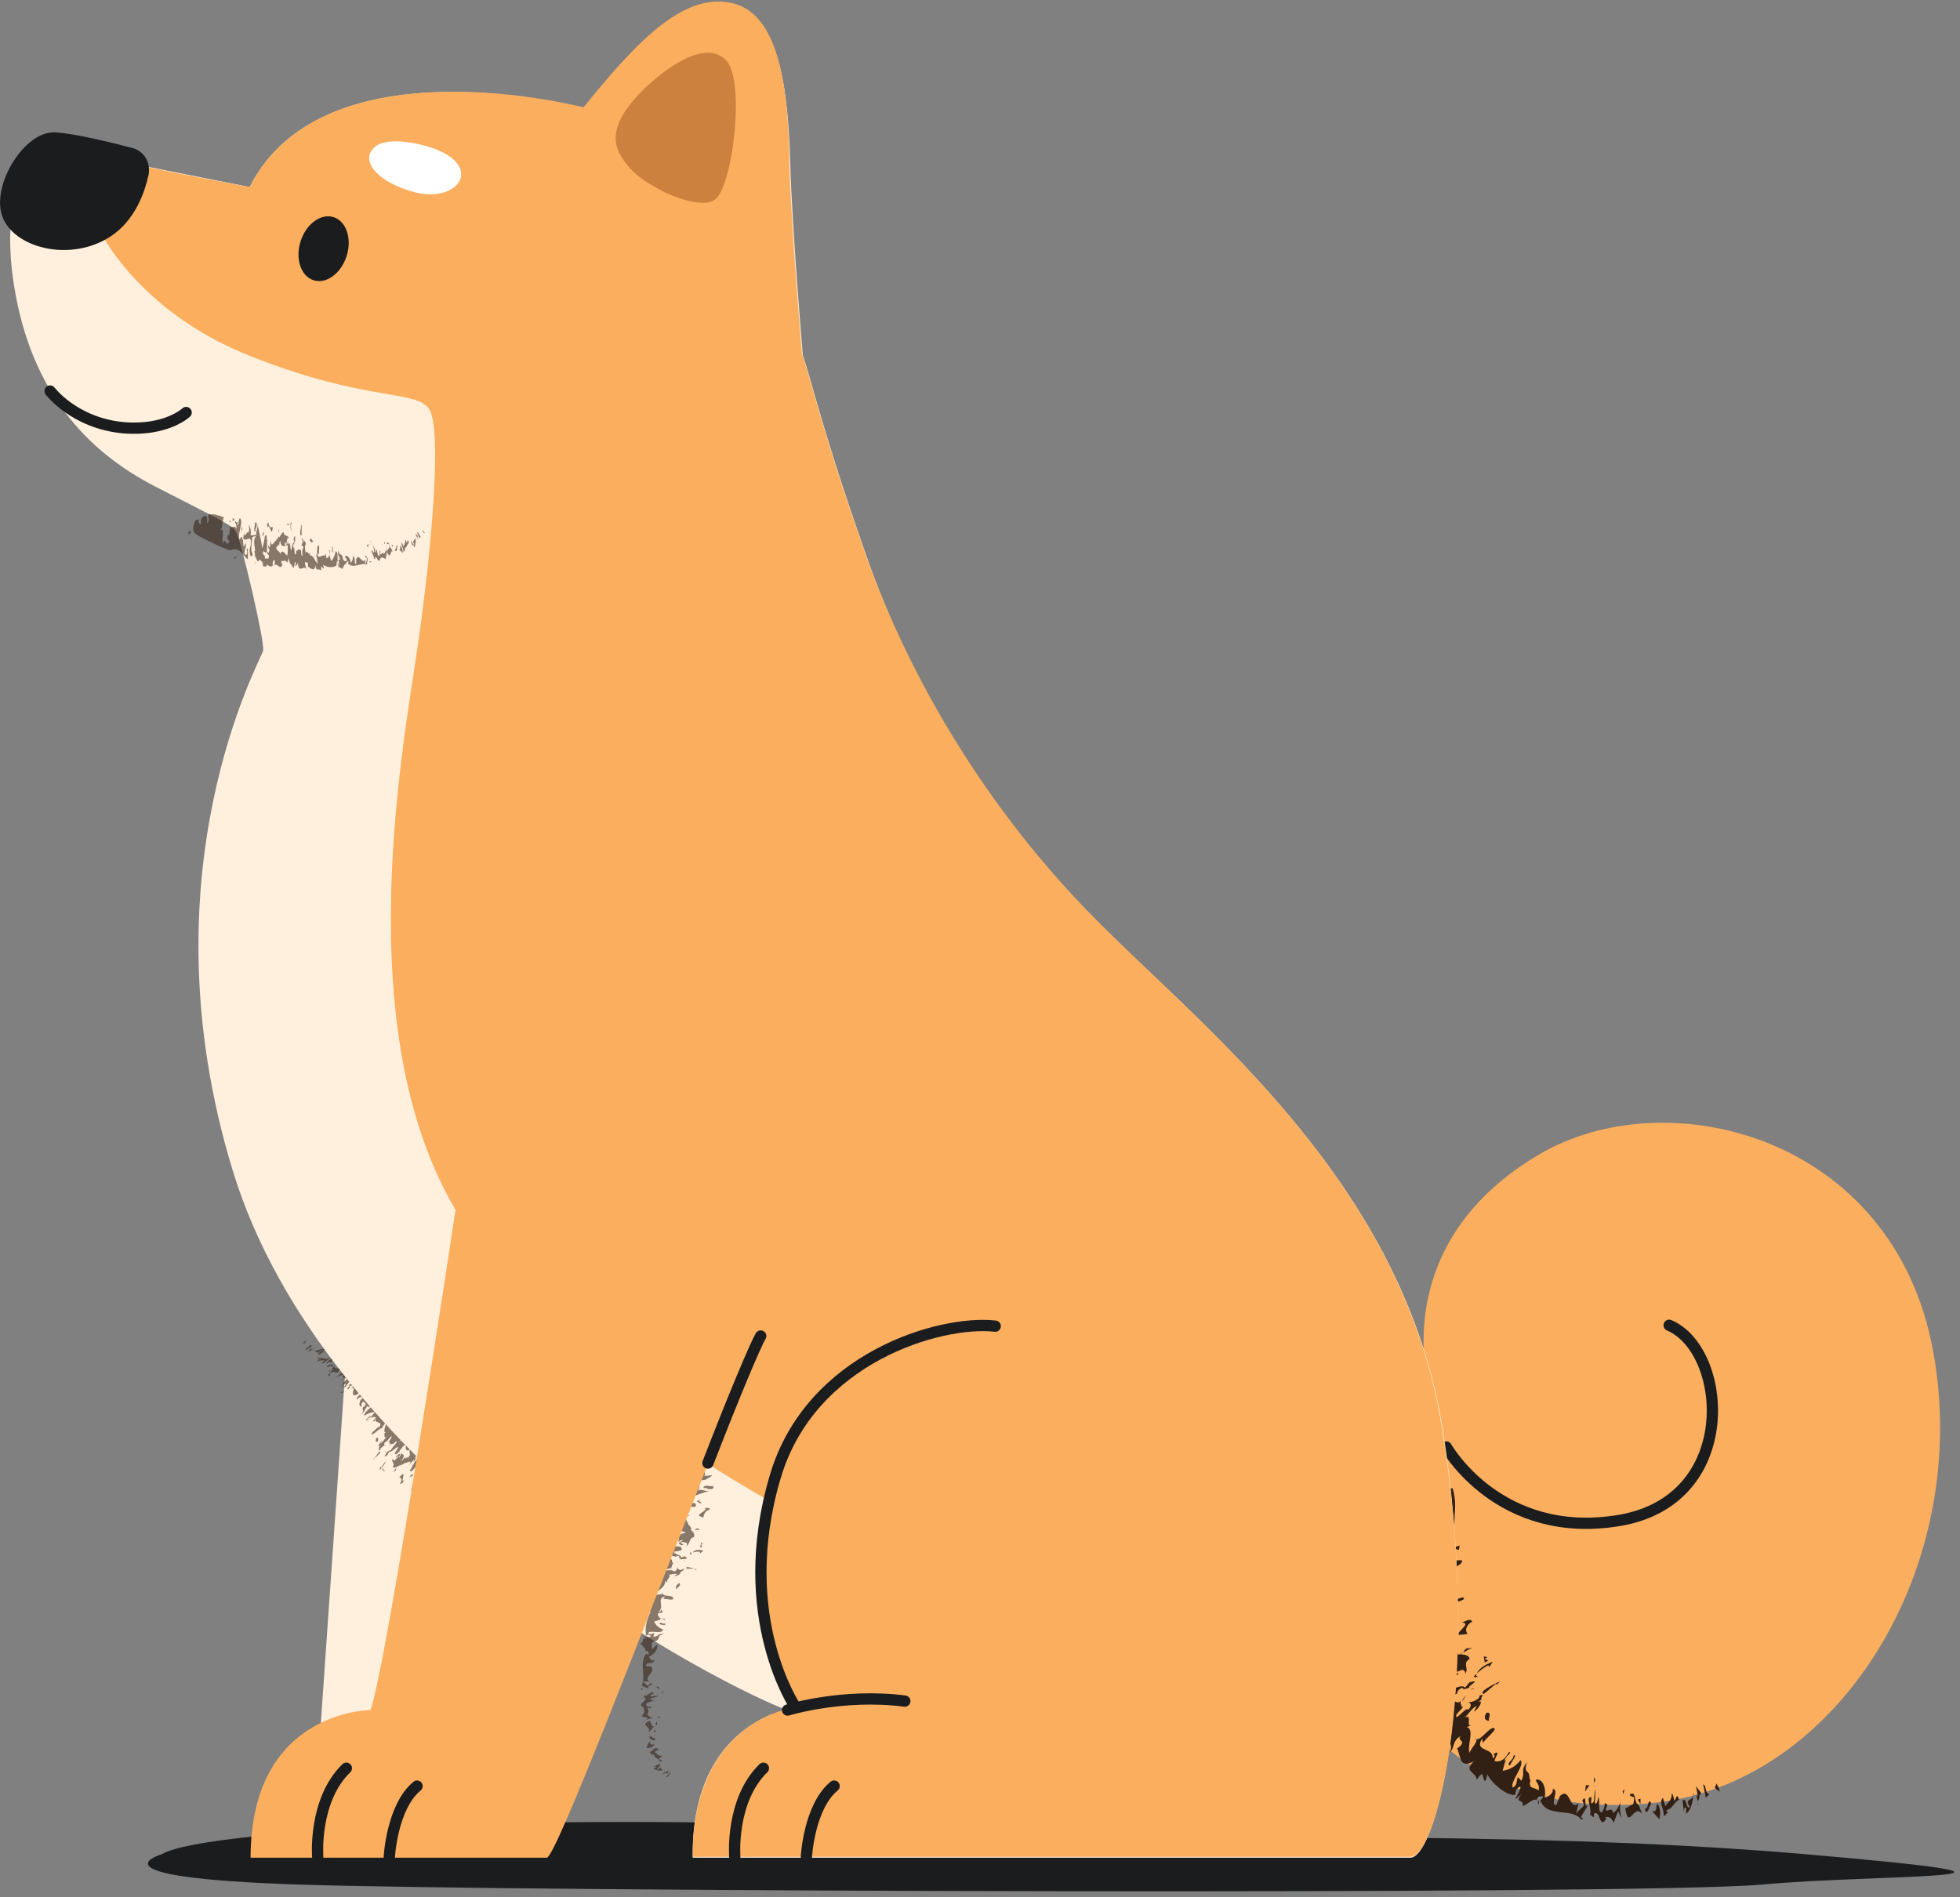 <?xml version="1.0" encoding="UTF-8"?>
<svg width="219px" height="212px" viewBox="0 0 219 212" version="1.1" xmlns="http://www.w3.org/2000/svg" xmlns:xlink="http://www.w3.org/1999/xlink">
    <rect x="0" y="0" width="219" height="212" fill="#808080" stroke="none"/>
    <title>Group</title>
    <g id="Page-1" stroke="none" stroke-width="1" fill="none" fill-rule="evenodd">
        <g id="DrawKit-Vector-Illustration-Animal-&amp;-Pets-(20)" transform="translate(-146.2, -87.4)">
            <g id="Group" transform="translate(147.114, 87.575)">
                <path d="M17.186,207.025 C17.186,207.025 8.386,209.625 32.386,210.425 C56.386,211.225 182.986,211.625 195.986,210.425 C208.986,209.225 234.386,209.925 200.686,207.025 C166.986,204.125 132.386,205.825 98.486,204.125 C64.686,202.425 22.286,204.025 17.186,207.025 Z" id="Path" fill="#1B1C1E" fill-rule="nonzero"></path>
                <g transform="translate(0, 0)">
                    <path d="M157.886,192.225 C157.886,192.225 165.886,203.525 184.486,201.225 C204.586,198.725 219.486,174.925 215.086,150.825 C210.686,126.725 185.386,120.425 171.086,128.825 C156.786,137.225 155.986,150.825 160.786,161.625 C160.686,161.525 156.286,188.125 157.886,192.225 Z" id="Path" fill="#FBAF5E" fill-rule="nonzero"></path>
                    <path d="M160.686,161.525 C160.686,161.525 166.586,172.025 180.086,169.725 C193.486,167.425 192.186,150.725 185.586,147.925" id="Path" stroke="#1B1C1E" stroke-width="1.26" stroke-linecap="round" stroke-linejoin="round"></path>
                    <g transform="translate(153.421, 162.575)" fill="#322015" fill-rule="nonzero" id="Path">
                        <path d="M6.765,30.05 C6.865,29.95 6.865,29.75 6.965,29.65 C7.065,29.75 7.065,29.85 6.765,30.05 Z"></path>
                        <path d="M17.665,38.25 C17.665,38.25 17.665,38.35 17.665,38.25 L17.665,38.35 L17.665,38.25 Z"></path>
                        <path d="M17.665,38.45 L17.565,38.95 C17.465,38.65 17.465,38.55 17.665,38.45 Z"></path>
                        <path d="M9.065,27.35 C9.065,27.15 9.165,27.05 9.465,26.75 L9.065,27.35 Z"></path>
                        <path d="M11.365,27.25 C11.465,27.25 11.565,27.15 11.565,27.15 C11.465,27.25 11.465,27.25 11.365,27.25 Z"></path>
                        <path d="M1.465,18.55 C1.365,18.55 1.365,18.65 1.265,18.65 C1.365,18.55 1.365,18.55 1.465,18.55 Z"></path>
                        <path d="M2.165,17.55 C2.165,17.45 2.165,17.45 2.165,17.35 L2.265,17.35 C2.365,17.25 2.165,17.45 2.165,17.55 Z"></path>
                        <path d="M2.765,17.75 L2.765,17.55 C2.865,17.65 2.865,17.75 2.765,17.75 Z"></path>
                        <path d="M8.265,11.75 L8.765,11.75 C8.565,11.75 8.365,11.75 8.265,11.75 Z"></path>
                        <path d="M0.865,18.85 C0.965,18.75 1.065,18.75 1.265,18.65 C1.165,18.75 1.165,18.85 0.865,18.85 Z"></path>
                        <path d="M6.665,30.15 C6.765,30.05 6.765,30.05 6.865,30.05 C6.765,30.15 6.665,30.15 6.665,30.15 Z"></path>
                        <path d="M8.565,26.65 L8.565,26.65 C8.565,26.75 8.565,26.75 8.565,26.65 Z"></path>
                        <path d="M22.265,40.25 C22.365,40.35 22.465,40.45 22.565,40.55 C22.265,40.65 22.165,40.45 22.265,40.25 Z"></path>
                        <path d="M3.165,21.75 C4.665,21.55 3.165,21.25 4.465,20.95 C4.165,21.25 4.065,21.55 4.765,21.45 C5.465,21.05 4.565,20.95 5.765,20.65 L5.365,21.15 C5.965,21.25 6.865,20.65 6.865,20.95 C5.265,21.65 7.765,21.75 7.565,22.05 L7.665,21.85 C7.965,21.95 8.265,22.05 8.565,22.05 C8.565,22.05 8.665,22.05 8.665,22.05 C8.565,22.05 8.465,22.15 8.365,22.15 C9.265,22.05 9.865,22.25 9.865,22.65 C8.965,23.15 9.965,23.85 9.265,24.35 C9.465,24.15 9.365,23.95 9.065,23.85 L7.965,24.25 C8.165,24.55 8.965,23.85 8.465,24.45 C6.965,24.95 8.265,23.95 7.965,23.75 C7.665,23.95 7.465,24.25 7.365,24.45 C7.065,23.95 6.465,23.65 7.765,22.75 C7.365,22.75 6.765,22.95 6.665,23.15 C7.365,22.45 5.765,23.15 6.365,22.55 C5.065,23.05 5.865,23.55 5.265,24.15 C6.465,24.25 5.765,25.25 5.765,25.95 C6.765,25.55 7.465,24.85 8.065,24.75 C8.965,24.95 7.765,25.45 7.365,26.05 C7.865,26.25 8.965,25.35 9.365,25.85 L9.865,25.25 C11.365,24.85 9.465,25.75 9.865,25.85 C9.465,25.95 9.165,26.15 9.065,25.85 C8.565,26.05 8.465,26.35 8.465,26.55 L8.365,26.55 C7.765,27.05 7.065,27.45 7.565,27.65 C8.265,27.05 8.265,27.65 8.765,27.45 L8.865,27.25 C8.765,27.65 9.065,27.85 8.965,28.05 L9.165,27.95 C8.965,28.35 8.065,28.95 8.465,29.15 C8.865,28.85 9.665,27.95 9.665,28.35 C10.165,27.95 10.065,27.55 9.665,27.45 C10.065,27.55 11.065,27.15 10.965,26.75 C11.765,26.35 10.865,27.25 11.265,27.15 C11.065,27.25 10.765,27.45 10.565,27.55 C11.565,26.95 11.065,28.05 10.365,28.55 L10.665,27.85 C9.865,28.35 9.665,29.05 9.165,29.25 C10.465,28.55 9.165,30.55 10.265,29.95 L9.565,30.25 C10.465,30.55 9.565,32.25 9.865,33.15 C9.965,32.65 11.165,31.55 10.365,31.55 C11.065,31.95 11.665,30.65 12.465,30.35 C13.265,30.35 11.565,31.55 11.365,32.05 L11.265,31.55 C10.765,32.35 11.165,32.55 11.565,32.75 C11.965,32.95 12.465,33.05 12.465,33.75 C12.865,33.45 12.565,33.45 12.565,33.25 C13.465,32.75 12.665,33.65 12.665,34.05 C13.065,34.15 13.665,34.15 14.265,33.05 C14.765,33.05 13.765,33.55 13.765,34.05 L13.965,33.85 C13.765,34.25 13.665,34.75 13.565,35.15 C14.065,35.05 14.865,34.85 15.565,33.95 C16.065,34.55 14.365,36.35 14.665,37.05 C15.265,36.75 15.065,36.25 15.265,35.85 L15.665,36.25 C16.165,35.05 15.465,35.35 16.265,34.15 C15.865,35.65 16.565,34.85 16.565,35.95 L16.665,36.25 C16.365,37.25 17.265,36.95 17.565,37.35 C17.765,36.75 17.365,36.55 17.265,36.15 C17.865,35.95 18.465,36.75 18.265,38.15 C18.565,38.05 19.265,37.75 19.165,37.15 C19.965,37.25 18.765,39.05 19.565,38.95 L19.965,37.95 C21.165,36.85 20.965,39.75 22.065,38.75 L21.765,39.95 C22.065,39.45 22.465,39.35 22.665,38.95 L22.465,38.45 C23.065,37.55 22.565,39.55 23.065,38.95 C22.965,39.35 22.365,40.05 22.265,40.45 C21.565,39.85 20.765,39.85 19.865,39.75 C19.465,39.65 19.065,39.65 18.665,39.45 C18.265,39.25 17.965,38.95 17.765,38.45 C17.865,38.35 18.065,38.25 18.065,37.95 C17.765,38.15 17.665,37.75 17.365,38.35 L17.365,38.45 C17.065,38.05 16.065,39.15 15.765,39.05 C16.065,38.25 14.765,38.85 15.665,37.75 L14.965,38.35 C15.165,37.85 15.565,37.25 15.565,36.95 C15.265,36.85 14.965,37.35 14.965,37.85 C14.265,37.85 13.665,37.45 13.165,37.05 C12.665,36.65 12.165,36.15 11.865,35.55 L11.665,36.25 C11.165,36.35 11.665,34.65 10.665,36.15 C10.665,35.25 9.065,35.25 10.365,34.05 C9.565,34.55 9.165,34.35 8.965,34.05 C8.765,33.65 8.665,33.05 8.465,32.65 C9.765,31.75 8.365,31.85 8.865,31.25 C7.865,31.85 8.265,32.55 7.665,33.05 C8.065,32.15 7.465,31.85 7.065,31.45 C6.565,31.15 6.265,30.65 7.465,29.75 C7.265,29.75 7.165,29.75 7.165,29.85 C7.065,29.75 6.465,29.75 6.265,29.75 C6.665,29.35 7.065,29.55 7.065,29.15 C6.765,28.95 6.165,29.55 5.765,29.55 C6.065,28.65 5.965,27.65 6.965,27.05 C6.565,27.05 5.865,27.15 5.765,27.45 C6.265,26.25 5.265,26.65 5.465,25.55 C5.565,25.85 4.265,26.15 4.965,26.45 C4.065,26.65 3.965,26.25 4.065,25.75 C4.065,25.25 4.165,24.75 3.665,24.55 L4.665,23.95 C4.665,23.45 3.665,23.75 3.365,24.15 C2.465,23.55 3.065,22.95 2.865,22.35 C2.765,22.35 2.565,22.45 2.565,22.55 C2.465,22.25 2.365,21.95 2.365,21.65 C2.665,21.45 3.065,21.05 3.765,20.95 C2.965,21.15 2.665,21.45 3.165,21.75 Z"></path>
                        <path d="M3.565,20.95 L3.665,20.85 L3.665,20.85 C3.665,20.95 3.665,20.95 3.565,20.95 Z"></path>
                        <path d="M10.465,25.95 C10.165,26.05 10.065,26.05 9.965,26.05 C10.165,25.95 10.365,25.95 10.465,25.95 Z"></path>
                        <path d="M4.665,13.05 C6.365,13.15 4.365,13.55 4.865,13.85 C5.065,13.55 6.065,13.55 6.565,13.55 C4.365,14.05 6.965,14.05 6.565,14.75 C7.265,14.75 7.365,14.35 8.165,14.25 C7.665,14.65 7.365,15.25 6.165,15.45 C6.165,16.15 6.665,16.55 6.565,16.95 C6.965,16.45 7.765,16.75 8.765,16.25 C7.365,16.85 5.865,18.15 4.265,19.25 C5.565,19.15 5.765,19.15 6.965,18.75 C7.965,19.35 5.765,19.25 6.365,19.95 L6.065,19.65 C5.765,20.05 4.465,20.35 3.665,20.65 L3.665,19.65 C2.765,19.85 3.065,20.45 2.865,20.65 C1.865,21.15 1.965,20.25 1.165,20.55 C1.865,20.25 1.565,19.85 1.765,19.55 L1.265,19.55 C0.665,19.15 1.865,18.65 1.765,18.25 C1.665,18.25 1.465,18.25 1.465,18.25 C1.965,18.05 2.665,17.75 2.865,17.45 L2.865,17.65 C3.965,17.15 4.665,16.25 5.965,16.65 L5.465,15.75 C4.165,15.95 2.265,16.35 2.165,16.95 L1.665,17.05 C0.865,16.65 2.565,15.65 3.665,15.85 C6.765,15.15 3.665,14.35 4.965,13.55 C4.065,13.55 3.765,13.95 3.165,14.15 C3.065,14.35 3.065,14.55 3.765,14.55 C3.365,15.55 1.065,14.55 1.465,15.55 C1.965,16.05 2.765,14.75 2.965,15.55 C2.165,15.75 1.465,16.05 0.665,16.35 C0.665,15.85 1.065,15.35 1.265,14.95 C1.965,13.75 2.065,12.95 1.865,12.25 C1.765,11.65 1.365,11.25 1.365,11.25 C1.665,8.05 2.165,4.95 2.865,2.05 C3.365,1.15 3.265,0.75 5.665,0.85 C6.065,1.15 5.765,1.65 6.665,1.55 C5.765,1.55 5.265,1.75 5.265,2.25 C6.065,2.45 5.765,1.85 5.965,2.05 L5.965,2.15 C6.365,2.15 6.665,2.15 6.765,1.95 C7.965,2.65 7.565,3.65 5.865,3.75 C6.665,4.25 7.265,3.65 7.965,3.55 C8.465,5.15 8.165,6.15 8.165,7.65 C6.665,7.55 7.165,7.75 6.165,7.85 L6.665,8.05 C6.365,7.95 5.365,8.15 5.065,7.75 C6.165,8.75 2.965,8.65 2.365,9.35 L3.165,9.35 C2.965,9.85 2.965,10.05 2.565,10.45 C3.965,11.35 2.865,9.75 4.765,10.05 L4.465,10.25 C5.165,10.15 6.565,10.05 7.065,9.75 C5.765,10.45 7.565,10.85 6.565,11.65 C7.465,11.55 8.065,10.85 8.165,10.65 C8.265,10.95 7.665,11.45 8.465,11.45 L7.365,11.55 C7.265,12.05 8.365,11.45 9.065,11.65 C8.665,13.05 5.365,12.05 4.665,13.05 Z"></path>
                        <path d="M7.565,24.95 C7.465,24.85 7.465,24.75 7.465,24.55 C7.565,24.65 7.565,24.75 7.565,24.95 Z"></path>
                        <path d="M8.765,22.05 C8.865,21.95 9.065,21.95 9.165,21.85 C9.065,21.95 8.865,22.05 8.765,22.05 Z"></path>
                        <path d="M10.165,21.45 C9.665,21.55 9.665,21.65 9.165,21.95 C9.365,21.65 9.265,21.35 10.165,21.45 Z"></path>
                        <path d="M37.465,36.55 C37.565,36.85 37.865,37.15 37.765,37.45 L37.265,37.05 L37.465,36.55 Z"></path>
                        <path d="M36.665,37.75 L36.265,38.15 L35.965,36.65 C36.365,36.75 36.165,37.75 36.665,37.75 Z"></path>
                        <path d="M35.365,38.65 L35.465,39.05 C35.365,38.85 35.365,38.75 35.365,38.65 Z"></path>
                        <path d="M35.365,37.95 L35.165,36.85 L35.765,37.65 L35.565,37.85 C35.565,38.25 35.465,38.35 35.365,38.55 L35.165,37.75 C35.265,37.95 35.365,38.15 35.365,37.95 Z"></path>
                        <path d="M34.865,37.95 C34.865,37.85 34.865,37.75 34.865,37.65 C34.965,37.75 34.965,37.85 34.865,37.95 Z"></path>
                        <path d="M33.765,39.85 C33.865,39.45 33.665,38.85 33.665,38.45 C34.165,38.05 34.065,39.65 34.465,39.15 C33.865,38.25 34.665,38.55 34.865,37.95 C34.765,38.95 34.465,39.65 34.065,39.95 L34.065,39.25 C33.765,39.15 33.865,39.65 33.765,39.85 Z"></path>
                        <path d="M31.465,38.15 L31.765,39.15 C31.865,38.65 32.465,38.65 32.465,37.65 C32.665,37.85 32.665,38.25 32.765,38.55 C32.965,38.05 33.065,37.65 33.265,38.35 C32.365,39.05 32.665,39.25 31.865,39.55 C31.865,39.75 31.965,39.75 32.065,39.75 L31.565,40.25 C31.565,39.05 30.965,38.85 31.465,38.15 Z"></path>
                        <path d="M30.765,38.85 C31.165,38.95 31.265,39.95 31.065,40.55 L30.265,39.65 C30.465,39.65 30.765,39.85 30.765,38.85 Z"></path>
                        <path d="M30.165,38.75 C29.965,39.25 29.565,40.35 29.465,39.35 C29.865,39.55 29.765,38.05 30.165,38.75 Z"></path>
                        <path d="M27.265,39.35 L28.165,38.85 C28.465,37.55 27.865,38.35 27.765,37.75 C28.465,37.55 28.165,37.95 28.565,38.85 C28.765,38.75 28.965,39.55 29.165,39.95 C28.165,38.75 27.665,41.85 27.265,39.35 Z"></path>
                        <polygon points="28.965 38.25 28.965 38.85 28.665 38.35"></polygon>
                        <path d="M25.165,40.45 C24.365,41.85 24.465,39.35 23.765,39.95 C23.765,40.05 23.765,40.15 23.765,40.35 L23.365,40.05 L23.265,40.35 C23.565,39.45 23.165,38.95 23.165,38.25 C23.865,37.45 23.065,39.45 23.765,38.55 C23.765,38.15 23.865,37.45 23.865,37.15 C23.965,37.65 23.865,38.25 23.865,38.75 C24.165,38.95 24.165,38.35 24.265,38.05 C24.465,38.65 24.165,39.95 24.665,39.75 C25.165,39.05 24.765,38.45 25.265,38.95 C24.665,40.35 25.865,38.85 25.865,39.85 C26.365,39.65 26.765,38.75 26.765,38.25 C26.565,39.35 26.765,40.45 26.965,40.75 L26.465,39.65 L25.965,40.95 C25.665,40.25 25.365,40.25 24.965,40.35 L25.165,40.45 Z"></path>
                        <path d="M23.865,37.05 C23.865,36.95 23.865,36.85 23.765,36.75 C23.865,36.75 23.865,36.85 23.865,37.05 Z"></path>
                        <polygon points="27.065 37.75 26.965 37.45 27.165 37.15"></polygon>
                        <path d="M23.865,36.05 C23.965,36.05 23.865,36.45 23.765,36.45 L23.765,35.85 L23.865,36.05 Z"></path>
                        <polygon points="23.265 36.75 22.765 37.45 22.865 36.75"></polygon>
                        <path d="M14.765,33.45 C15.265,33.25 14.665,33.95 14.365,34.55 C13.865,34.35 14.865,33.85 14.765,33.45 Z"></path>
                        <path d="M11.765,28.65 C12.465,28.55 11.865,29.35 12.065,29.55 C11.465,29.55 11.465,29.05 11.765,28.65 Z"></path>
                        <path d="M13.265,25.15 C13.065,25.35 12.965,25.55 12.765,25.45 L11.465,26.55 C10.765,26.35 12.565,25.45 13.265,25.15 Z"></path>
                        <path d="M12.465,22.95 L12.065,23.55 L11.965,23.35 C11.365,23.65 11.165,23.85 10.665,24.25 C10.865,23.85 11.365,23.35 12.465,22.95 Z"></path>
                        <path d="M10.465,24.75 C10.465,24.65 10.465,24.65 10.465,24.55 C10.765,24.55 10.965,24.45 10.465,24.75 Z"></path>
                        <path d="M10.465,24.45 C10.565,24.45 10.565,24.35 10.665,24.35 C10.665,24.45 10.565,24.55 10.565,24.65 C10.365,24.65 10.265,24.65 10.465,24.45 Z"></path>
                        <path d="M11.565,23.05 C11.565,22.85 11.465,22.65 11.465,22.35 L11.865,22.45 C10.965,22.85 12.565,22.55 11.565,23.05 Z"></path>
                        <path d="M9.665,19.85 L8.665,19.95 C8.365,19.55 10.365,18.55 8.765,18.55 C9.365,18.65 9.765,17.95 10.165,18.45 C9.365,18.95 9.365,19.55 9.665,19.85 Z"></path>
                        <path d="M7.865,18.45 C7.565,18.55 7.365,18.45 7.065,18.45 C6.965,18.25 7.365,18.05 7.765,18.05 C6.565,18.45 8.665,18.15 7.865,18.45 Z"></path>
                        <path d="M7.665,16.25 C7.665,16.35 7.565,16.55 7.265,16.45 C7.265,16.05 8.365,16.05 9.065,15.75 C9.765,15.95 8.265,16.45 7.665,16.25 Z"></path>
                        <path d="M0.165,13.05 C1.065,13.05 0.865,13.45 0.665,13.55 C0.765,13.45 0.465,13.15 0.165,13.05 Z"></path>
                        <polygon points="7.265 12.85 7.465 12.95 6.165 13.05"></polygon>
                        <polygon points="7.965 10.25 8.765 9.95 8.665 10.45"></polygon>
                        <path d="M7.765,9.75 L7.865,9.35 L8.165,9.55 C8.465,9.75 7.765,9.65 7.765,9.75 Z"></path>
                        <path d="M8.065,8.45 C7.965,8.45 8.165,8.55 8.265,8.55 L7.665,8.95 L8.065,8.45 Z"></path>
                        <path d="M3.565,0.75 C2.665,0.75 3.265,0.35 3.165,0.25 C3.365,0.25 4.365,0.65 3.565,0.75 Z"></path>
                    </g>
                    <path d="M37.886,149.825 L34.586,197.425 C34.586,197.425 45.086,193.625 49.286,190.825 C53.486,188.025 57.586,155.125 57.586,155.125 C57.586,155.125 36.686,150.725 37.886,149.825 Z" id="Path" fill="#FFF0DD" fill-rule="nonzero"></path>
                    <g opacity="0.58" transform="translate(32.586, 149.275)" fill="#322015" fill-rule="nonzero" id="Path">
                        <g>
                            <path d="M11.2,10.25 C11.2,10.35 11.1,10.35 11.1,10.45 C11.1,10.45 11.1,10.45 11.2,10.25 Z"></path>
                            <path d="M7.4,6.55 L7.6,6.35 C7.6,6.45 7.5,6.55 7.4,6.55 Z"></path>
                            <path d="M10.1,11.95 C10.1,12.05 10,12.15 9.9,12.25 L10.1,11.95 Z"></path>
                            <path d="M8.9,12.35 C8.9,12.35 8.8,12.45 8.8,12.45 C8.8,12.35 8.9,12.35 8.9,12.35 Z"></path>
                            <path d="M15.1,13.15 C15.1,13.05 15.1,13.05 15.1,13.15 C15.1,13.05 15.1,13.05 15.1,13.15 Z"></path>
                            <path d="M15,13.75 C15,13.75 15.1,13.75 15,13.75 L15,13.85 C15,13.85 15,13.75 15,13.75 Z"></path>
                            <path d="M14.6,13.85 L14.6,13.85 C14.7,13.95 14.6,13.95 14.6,13.85 Z"></path>
                            <path d="M14.3,18.05 L14.1,18.25 C14.2,18.15 14.3,18.15 14.3,18.05 Z"></path>
                            <path d="M15.2,12.85 C15.2,12.95 15.1,12.95 15.1,13.05 C15.1,12.95 15.1,12.95 15.2,12.85 Z"></path>
                            <path d="M11.3,10.15 C11.3,10.25 11.2,10.25 11.3,10.15 C11.2,10.25 11.3,10.25 11.3,10.15 Z"></path>
                            <path d="M6.3,4.95 C6.3,4.85 6.3,4.85 6.3,4.75 C6.4,4.75 6.4,4.85 6.3,4.95 Z"></path>
                            <path d="M13.7,12.65 C13.1,13.25 13.8,12.85 13.2,13.35 C13.3,13.15 13.3,12.95 13,13.25 C12.7,13.65 13.2,13.35 12.7,13.95 L12.8,13.65 C12.5,13.85 12.2,14.35 12.2,14.25 C12.8,13.45 11.6,14.25 11.6,14.05 L11.6,14.15 L11.1,14.35 C11.1,14.35 11.1,14.35 11.1,14.35 C11.1,14.35 11.2,14.25 11.2,14.25 C10.8,14.55 10.4,14.65 10.4,14.45 C10.7,14.05 10.1,13.85 10.4,13.55 C10.4,13.75 10.4,13.75 10.6,13.75 L11.1,13.25 C11,13.15 10.6,13.65 10.8,13.25 C11.5,12.65 11,13.45 11.1,13.45 C11.2,13.25 11.3,13.15 11.3,12.95 C11.5,13.15 11.9,13.05 11.3,13.85 C11.5,13.75 11.7,13.45 11.8,13.35 C11.6,13.85 12.3,13.05 12,13.55 C12.6,12.95 12.1,12.95 12.3,12.55 C11.7,12.85 11.9,12.25 11.8,11.95 C11.3,12.35 11.1,12.85 10.8,13.05 C10.3,13.15 10.9,12.65 11,12.25 C10.7,12.25 10.2,12.95 10,12.75 L9.8,13.15 C9,13.65 9.9,12.85 9.7,12.85 C9.9,12.75 10.1,12.55 10.1,12.65 C10.3,12.45 10.4,12.25 10.4,12.25 L10.4,12.25 C10.7,11.95 11,11.55 10.7,11.65 C10.4,12.05 10.3,11.85 10.1,11.95 L10.1,12.05 C10.1,11.85 10,11.75 10,11.65 L9.9,11.75 C10,11.55 10.4,11.05 10.2,11.05 C10,11.25 9.6,11.85 9.6,11.65 C9.3,11.95 9.4,12.05 9.6,12.05 C9.4,12.05 8.9,12.45 9,12.55 C8.6,12.85 9,12.25 8.8,12.35 C8.9,12.25 9,12.15 9.1,12.05 C8.6,12.45 8.8,11.85 9.2,11.55 L9,11.95 C9.4,11.55 9.5,11.25 9.8,11.05 C9.1,11.55 9.8,10.45 9.2,10.85 L9.6,10.65 C9.2,10.55 9.7,9.75 9.7,9.35 C9.6,9.65 8.9,10.25 9.3,10.15 C9,10.05 8.5,10.65 8.1,10.85 C7.7,10.85 8.7,10.15 8.8,9.95 L8.8,10.15 C9.5,9.25 8.2,9.75 8.5,9.05 C8.3,9.25 8.4,9.25 8.4,9.35 C7.9,9.55 8.4,9.15 8.5,8.95 C8.3,8.85 8,8.85 7.6,9.35 C7.4,9.35 7.9,9.15 8,8.85 L7.9,8.95 L8.4,8.35 C8.1,8.35 7.7,8.45 7.2,8.75 C7.1,8.35 8.3,7.65 8.3,7.35 C7.9,7.45 7.9,7.65 7.7,7.85 L7.6,7.65 C7.1,8.15 7.5,8.05 6.8,8.65 C7.4,7.95 6.8,8.25 7.1,7.75 L7.2,7.75 C7.6,7.25 7.1,7.35 7.1,7.15 C6.8,7.45 6.9,7.55 6.9,7.75 C6.6,7.75 6.5,7.25 7.1,6.65 C6.9,6.65 6.6,6.65 6.4,6.95 C6.1,6.75 7.2,6.15 6.8,6.05 L6.3,6.45 C5.4,6.65 6.5,5.45 5.7,5.65 L6.3,5.25 C6,5.35 5.8,5.35 5.6,5.45 L5.5,5.75 C4.9,5.95 5.9,5.25 5.4,5.35 C5.6,5.25 6.1,5.05 6.3,4.95 C6.3,5.75 7.6,5.65 7.4,6.65 C7.3,6.65 7.2,6.75 7.1,6.85 C7.3,6.85 7.2,7.05 7.5,6.75 L7.5,6.65 C7.5,6.85 8.3,6.45 8.3,6.55 C8,6.95 8.7,6.75 8,7.15 L8.5,6.95 C8.3,7.15 7.9,7.45 7.9,7.55 C8,7.65 8.3,7.35 8.4,7.15 C8.9,7.35 9.2,7.75 9.3,8.35 L9.5,8.05 C9.7,8.05 9.2,8.85 9.9,8.05 C9.7,8.45 10.5,8.35 9.7,9.05 C10.6,8.55 10.4,9.15 10.5,9.55 C9.8,10.05 10.5,9.95 10.2,10.25 C10.7,9.85 10.6,9.55 10.9,9.25 C10.3,10.25 12.1,9.35 10.8,10.65 C10.9,10.65 10.9,10.55 11,10.55 C11,10.55 11.3,10.45 11.4,10.45 C11.2,10.65 11,10.65 11,10.85 C11.1,10.85 11.4,10.55 11.6,10.35 C11.5,10.75 11.6,11.15 11.1,11.65 C11.3,11.55 11.6,11.35 11.7,11.15 C11.5,11.75 12,11.35 12,11.85 C11.9,11.75 12.5,11.25 12.2,11.35 C13,10.75 12.5,11.85 13,11.75 L12.6,12.25 C12.6,12.45 13.1,12.05 13.2,11.75 C13.7,11.65 13.5,12.05 13.7,12.25 C13.8,12.25 13.8,12.15 13.8,12.15 L14,12.35 C13.9,12.45 13.8,12.85 13.5,13.05 C13.9,12.85 14,12.65 13.7,12.65 Z"></path>
                            <path d="M9.5,12.85 C9.6,12.75 9.7,12.75 9.8,12.75 C9.6,12.85 9.5,12.85 9.5,12.85 Z"></path>
                            <path d="M15.2,16.05 C14.5,16.75 15.1,15.75 14.9,15.95 C14.9,16.15 14.5,16.55 14.3,16.75 C15,15.65 14,16.85 13.9,16.35 C13.6,16.65 13.7,16.85 13.4,17.15 C13.5,16.75 13.4,16.45 13.8,15.95 C13.6,15.75 13.3,15.75 13.2,15.55 C13.2,15.95 12.8,16.15 12.5,16.65 C12.9,15.85 13.2,14.85 13.6,13.85 C13,14.35 13,14.45 12.5,14.95 C11.9,15.05 12.9,14.35 12.5,14.25 L12.7,14.25 C12.7,13.95 13.3,13.45 13.6,13.05 L13.8,13.45 C14.2,13.05 13.9,12.95 14,12.75 C14.4,12.25 14.5,12.55 14.8,12.15 C14.5,12.45 14.7,12.55 14.7,12.75 L14.9,12.55 C15.2,12.45 14.8,13.05 14.9,13.15 C15,13.05 15,13.05 15,13.05 C14.8,13.35 14.6,13.65 14.6,13.85 L14.6,13.75 C14.2,14.35 14.2,14.95 13.5,15.35 L14,15.45 C14.5,14.85 15.2,13.95 15.1,13.75 L15.3,13.45 C15.7,13.25 15.3,14.25 14.8,14.65 C13.7,16.15 15.2,15.15 15,15.85 C15.3,15.45 15.3,15.25 15.5,14.95 C15.5,14.85 15.4,14.85 15.2,15.15 C15.1,14.65 16.3,14.05 15.9,13.85 C15.6,13.95 15.6,14.65 15.3,14.45 L16.1,13.25 C16.2,13.35 16.2,13.65 16.2,13.95 C16.2,15.15 17.2,14.95 17.2,14.95 C17.6,15.35 18.1,15.75 18.5,16.25 C18.9,16.65 19.4,17.05 19.8,17.35 C20,17.65 20.1,17.65 19.7,18.95 C19.5,19.15 19.3,18.95 19.2,19.35 C19.4,18.85 19.4,18.55 19.2,18.55 C18.9,18.95 19.3,18.85 19.1,18.95 L19,18.95 C18.9,19.15 18.8,19.35 18.9,19.35 C18.3,19.85 18,19.55 18.3,18.65 C17.9,18.95 18,19.35 17.9,19.75 C17.1,19.65 16.7,19.35 16.1,18.95 C16.6,18.25 16.4,18.45 16.6,17.95 L16.4,18.15 C16.5,18.05 16.8,17.45 17,17.45 C16.3,17.75 17.3,16.25 17.4,15.75 L17.1,16.15 C17,15.95 16.9,15.95 16.9,15.65 C16.1,16.15 17.1,15.95 16.3,16.75 L16.3,16.55 C16.1,16.95 15.7,17.55 15.6,17.85 C15.8,17.05 15,17.75 15.1,17.05 C14.8,17.45 14.8,17.95 14.9,18.05 C14.8,18.05 14.8,17.55 14.5,17.95 L14.9,17.45 C14.8,17.25 14.6,17.95 14.2,18.15 C13.7,17.85 15.3,16.65 15.2,16.05 Z"></path>
                            <path d="M11.1,12.75 C11.2,12.75 11.2,12.85 11.2,12.85 C11.1,12.85 11.1,12.85 11.1,12.75 Z"></path>
                            <path d="M11,14.35 C10.9,14.45 10.9,14.45 10.9,14.55 C10.9,14.45 10.9,14.35 11,14.35 Z"></path>
                            <path d="M10.4,15.05 C10.6,14.85 10.6,14.85 10.8,14.55 C10.7,14.75 10.9,14.85 10.4,15.05 Z"></path>
                            <path d="M0.3,0.65 C0.5,0.55 0.6,0.35 0.7,0.35 L0.6,0.65 L0.3,0.65 Z"></path>
                            <path d="M1.1,0.85 L1.4,0.95 L0.7,1.45 C0.6,1.15 1.2,1.05 1.1,0.85 Z"></path>
                            <path d="M1.8,1.15 L2,1.05 C1.9,1.15 1.8,1.15 1.8,1.15 Z"></path>
                            <path d="M1.4,1.35 L0.9,1.65 L1.2,1.25 L1.4,1.35 C1.5,1.15 1.6,1.25 1.7,1.15 L1.3,1.45 C1.4,1.45 1.5,1.35 1.4,1.35 Z"></path>
                            <path d="M1.5,1.55 C1.4,1.55 1.4,1.55 1.3,1.65 C1.4,1.55 1.4,1.55 1.5,1.55 Z"></path>
                            <path d="M2.8,1.55 C2.6,1.65 2.3,1.85 2.1,1.95 C1.8,1.85 2.6,1.45 2.3,1.45 C2,1.95 1.9,1.55 1.6,1.55 C2.2,1.35 2.6,1.25 2.8,1.35 L2.5,1.55 C2.4,1.65 2.6,1.55 2.8,1.55 Z"></path>
                            <path d="M2.4,2.95 L2.8,2.55 C2.5,2.65 2.4,2.45 1.9,2.75 C1.9,2.65 2.2,2.45 2.3,2.35 C2,2.45 1.8,2.45 2.1,2.25 C2.6,2.45 2.7,2.25 3,2.45 C3.1,2.35 3.1,2.35 3,2.35 L3.4,2.35 C2.8,2.65 2.9,2.85 2.4,2.95 Z"></path>
                            <path d="M3,2.95 C2.9,2.75 3.4,2.45 3.7,2.35 L3.5,2.85 C3.5,2.75 3.4,2.65 3,2.95 Z"></path>
                            <path d="M3.1,3.15 C3.4,3.05 4,2.85 3.6,3.25 C3.5,3.05 2.8,3.55 3.1,3.15 Z"></path>
                            <path d="M4.2,3.95 L3.7,3.85 C3,4.15 3.6,4.15 3.3,4.35 C3,4.15 3.3,4.15 3.6,3.65 C3.5,3.65 3.8,3.25 3.9,3.05 C3.6,3.95 5.2,2.95 4.2,3.95 Z"></path>
                            <polygon points="3.2 3.75 3.4 3.65 3.3 3.85"></polygon>
                            <path d="M5.3,4.15 C6.2,3.85 5.1,4.75 5.5,4.75 C5.5,4.75 5.6,4.65 5.7,4.55 L5.7,4.75 L5.9,4.65 C5.4,4.95 5.4,5.25 5.1,5.55 C4.5,5.75 5.6,5.05 5,5.25 C4.8,5.45 4.5,5.65 4.4,5.85 C4.6,5.55 4.8,5.35 5,5.15 C5,5.05 4.7,5.25 4.6,5.35 C4.8,5.05 5.4,4.65 5.2,4.55 C4.7,4.65 4.6,5.05 4.7,4.75 C5.5,4.35 4.4,4.65 4.9,4.25 C4.7,4.15 4.2,4.35 3.9,4.55 C4.5,4.15 4.9,3.75 5,3.55 L4.7,4.15 L5.4,3.85 C5,4.05 5.2,4.15 5.3,4.15 L5.3,4.15 Z"></path>
                            <path d="M4.4,5.85 C4.4,5.85 4.3,5.95 4.3,5.95 C4.3,5.95 4.4,5.95 4.4,5.85 Z"></path>
                            <polygon points="3.6 4.65 3.5 4.75 3.3 4.85"></polygon>
                            <path d="M4.1,6.35 C4.1,6.35 4.3,6.15 4.3,6.15 L4,6.45 L4.1,6.35 Z"></path>
                            <polygon points="4.6 6.15 5 5.95 4.7 6.25"></polygon>
                            <path d="M7.5,9.25 C7.2,9.35 7.6,8.95 7.9,8.75 C8.1,8.85 7.5,9.05 7.5,9.25 Z"></path>
                            <path d="M8.7,11.65 C8.3,11.75 8.6,11.35 8.5,11.25 C8.8,11.15 8.8,11.45 8.7,11.65 Z"></path>
                            <path d="M8.1,13.75 C8.2,13.65 8.2,13.55 8.3,13.55 L8.9,12.75 C9.3,12.75 8.4,13.45 8.1,13.75 Z"></path>
                            <path d="M8.9,14.85 L9,14.45 L9.1,14.55 C9.3,14.25 9.4,14.05 9.6,13.85 C9.6,13.95 9.4,14.35 8.9,14.85 Z"></path>
                            <path d="M9.6,13.45 C9.6,13.55 9.6,13.55 9.6,13.45 C9.5,13.65 9.4,13.75 9.6,13.45 Z"></path>
                            <path d="M9.7,13.65 C9.6,13.65 9.6,13.75 9.7,13.65 C9.6,13.65 9.6,13.65 9.7,13.65 C9.7,13.55 9.8,13.45 9.7,13.65 Z"></path>
                            <path d="M9.3,14.65 L9.5,14.95 L9.3,14.95 C9.7,14.55 8.9,15.05 9.3,14.65 Z"></path>
                            <path d="M11.1,15.65 L11.5,15.25 C11.8,15.35 11.1,16.45 11.8,15.85 C11.5,16.05 11.5,16.45 11.2,16.35 C11.5,15.85 11.3,15.65 11.1,15.65 Z"></path>
                            <path d="M12.3,15.55 C12.4,15.35 12.5,15.35 12.6,15.25 C12.7,15.25 12.6,15.55 12.4,15.65 C12.9,15.05 12,15.95 12.3,15.55 Z"></path>
                            <path d="M13,16.35 C13,16.25 12.9,16.15 13.1,16.15 C13.2,16.35 12.8,16.75 12.6,17.15 C12.2,17.25 12.7,16.45 13,16.35 Z"></path>
                            <path d="M16.9,14.15 C16.6,14.55 16.5,14.35 16.6,14.25 C16.6,14.25 16.8,14.25 16.9,14.15 Z"></path>
                            <polygon points="14.3 17.25 14.2 17.35 14.7 16.75"></polygon>
                            <polygon points="15 18.35 14.9 18.85 14.7 18.65"></polygon>
                            <path d="M15.3,18.45 L15.4,18.65 L15.2,18.75 C15.1,18.75 15.3,18.45 15.3,18.45 Z"></path>
                            <path d="M15.7,18.85 C15.7,18.75 15.6,18.85 15.6,18.95 L15.6,18.55 L15.7,18.85 Z"></path>
                            <path d="M20,17.85 C20.2,17.35 20.2,17.75 20.3,17.65 C20.2,17.85 19.8,18.35 20,17.85 Z"></path>
                        </g>
                    </g>
                    <path d="M26.986,20.725 C26.986,20.725 8.786,17.125 5.986,16.525 C3.186,15.925 -1.214,20.325 0.686,31.925 C2.586,43.525 8.686,50.225 16.486,54.225 C24.286,58.225 25.086,58.525 25.486,59.325 C25.986,60.125 28.686,71.525 28.486,72.525 C28.286,73.525 14.886,97.225 25.086,130.625 C35.286,164.025 76.286,186.725 86.986,190.925 C86.986,190.925 76.286,192.625 76.486,207.425 C76.486,207.425 153.686,207.425 156.686,207.425 C159.686,207.425 164.586,186.725 160.286,159.525 C155.986,132.325 134.086,115.125 121.786,102.925 C109.486,90.625 100.686,75.825 95.886,61.925 C90.986,48.025 89.886,42.725 88.786,39.525 C88.786,39.525 87.586,25.325 87.386,18.225 C87.186,11.125 86.486,1.825 81.186,0.425 C75.886,-0.975 70.586,4.325 64.386,12.025 C64.386,11.825 35.286,4.225 26.986,20.725 Z" id="Path" fill="#FFF0DD" fill-rule="nonzero"></path>
                    <g opacity="0.58" transform="translate(70.303, 153.125)" fill="#322015" fill-rule="nonzero" id="Path">
                        <g transform="translate(0, -0)">
                            <path d="M2.383,21.9 C2.483,21.9 2.583,21.8 2.583,21.8 C2.583,21.9 2.483,21.9 2.383,21.9 Z"></path>
                            <path d="M1.083,31.6 C1.083,31.7 1.083,31.7 1.083,31.6 L1.083,31.6 L1.083,31.6 Z"></path>
                            <path d="M0.983,31.7 L0.783,31.7 C0.883,31.6 0.983,31.6 0.983,31.7 Z"></path>
                            <path d="M4.283,21.4 C4.383,21.3 4.483,21.3 4.683,21.2 L4.283,21.4 Z"></path>
                            <path d="M5.083,22.6 C5.083,22.6 5.183,22.6 5.183,22.7 C5.183,22.6 5.183,22.6 5.083,22.6 Z"></path>
                            <path d="M3.983,13.1 C3.983,13.1 3.883,13.1 3.883,13.1 C3.883,13.1 3.983,13.1 3.983,13.1 Z"></path>
                            <path d="M4.583,12.5 C4.583,12.4 4.583,12.4 4.583,12.3 L4.683,12.3 C4.783,12.4 4.683,12.5 4.583,12.5 Z"></path>
                            <path d="M4.883,12.9 L4.983,12.8 C4.883,12.8 4.883,12.9 4.883,12.9 Z"></path>
                            <path d="M9.083,9.6 L9.383,9.7 C9.283,9.6 9.183,9.6 9.083,9.6 Z"></path>
                            <path d="M3.583,13.1 C3.683,13.1 3.783,13.1 3.883,13.1 C3.783,13.1 3.783,13.2 3.583,13.1 Z"></path>
                            <path d="M2.283,21.9 C2.383,21.9 2.383,21.9 2.383,21.9 C2.283,21.9 2.283,21.9 2.283,21.9 Z"></path>
                            <path d="M0.583,35.3 C0.583,35.4 0.483,35.5 0.483,35.6 C0.383,35.4 0.383,35.3 0.583,35.3 Z"></path>
                            <path d="M3.883,15.6 C4.583,15.9 3.983,15.3 4.683,15.5 C4.483,15.6 4.283,15.7 4.683,15.9 C5.183,15.9 4.783,15.5 5.383,15.6 L5.083,15.8 C5.383,16.1 5.883,16 5.783,16.1 C4.883,16.1 5.883,17 5.683,17.2 L5.783,17.1 L6.083,17.6 C6.083,17.6 6.083,17.6 6.083,17.6 C5.983,17.6 5.983,17.6 5.883,17.6 C6.283,17.9 6.483,18.2 6.283,18.5 C5.783,18.5 5.883,19.4 5.383,19.5 C5.583,19.4 5.583,19.3 5.483,19.1 L4.883,19 C4.783,19.3 5.383,19.2 4.983,19.4 C4.183,19.1 5.083,19 5.083,18.8 C4.883,18.8 4.683,18.9 4.583,19 C4.683,18.6 4.483,18.1 5.383,18 C5.283,17.8 4.883,17.8 4.783,17.9 C5.283,17.7 4.383,17.6 4.883,17.4 C4.083,17.3 4.283,17.9 3.883,18.1 C4.383,18.6 3.683,19 3.483,19.4 C3.983,19.6 4.583,19.4 4.883,19.6 C5.183,20.1 4.483,20 4.083,20.1 C4.183,20.5 4.983,20.4 4.883,20.8 L5.283,20.6 C5.983,21.1 4.883,20.8 4.983,21 C4.783,20.9 4.583,20.8 4.683,20.6 C4.383,20.5 4.283,20.7 4.183,20.7 L4.183,20.6 C3.783,20.6 3.383,20.5 3.483,20.9 C3.983,20.8 3.783,21.2 3.983,21.4 L4.083,21.3 C3.883,21.5 3.883,21.7 3.783,21.9 L3.883,21.9 C3.683,22 3.083,22 3.183,22.2 C3.383,22.2 4.083,22.1 3.983,22.3 C4.383,22.3 4.483,22.1 4.383,21.8 C4.483,22.1 4.983,22.3 5.083,22 C5.483,22.2 4.783,22.2 4.983,22.4 C4.883,22.3 4.683,22.4 4.583,22.3 C5.183,22.4 4.483,22.9 4.083,22.8 L4.483,22.6 C3.983,22.5 3.583,22.8 3.383,22.6 C4.083,22.9 2.883,23.3 3.483,23.6 L3.083,23.4 C3.183,24.1 2.183,24.4 1.883,25 C2.183,24.8 2.983,25 2.783,24.6 C2.783,25.2 3.583,24.9 3.983,25.2 C4.183,25.7 3.183,25.3 2.883,25.4 L3.083,25.1 C2.083,25.3 3.083,26.3 2.383,26.8 C2.583,26.9 2.583,26.7 2.683,26.6 C3.083,27 2.483,26.9 2.283,27 C2.283,27.3 2.483,27.7 3.083,27.6 C3.183,27.9 2.683,27.5 2.483,27.6 L2.583,27.7 L1.883,27.9 C1.983,28.2 2.283,28.6 2.883,28.8 C2.683,29.4 1.483,28.8 1.183,29.2 C1.483,29.5 1.683,29.2 1.883,29.2 L1.783,29.6 C2.483,29.6 2.183,29.2 2.983,29.3 C2.083,29.5 2.683,29.7 2.083,30.1 L1.983,30.1 C1.383,30.2 1.683,30.8 1.583,31 C1.883,30.9 1.983,30.6 2.183,30.5 C2.383,30.8 1.983,31.6 1.283,31.8 C1.383,32 1.583,32.4 1.883,32.2 C1.883,32.8 0.883,32.3 0.983,32.9 L1.483,32.9 C2.183,33.6 0.683,34 1.283,34.6 L0.583,34.6 C0.883,34.8 0.983,35 1.183,35.1 L1.483,34.8 C1.983,35.1 0.883,35 1.283,35.4 C1.083,35.4 0.683,35.1 0.483,35.1 C0.983,33.9 0.183,32.6 0.983,31.5 C1.083,31.6 1.183,31.6 1.283,31.6 C1.183,31.4 1.383,31.2 0.983,31.2 L0.883,31.2 C1.083,30.9 0.283,30.5 0.383,30.3 C0.883,30.2 0.283,29.6 1.083,29.9 L0.683,29.6 C0.983,29.6 1.383,29.7 1.483,29.6 C1.483,29.4 1.183,29.3 0.983,29.5 C0.783,28.6 1.083,27.6 1.483,26.8 L1.083,27 C0.983,26.8 1.883,26.4 0.883,26.4 C1.283,26.1 0.883,25.2 1.783,25.4 C0.883,24.9 1.583,24.3 1.883,23.8 C2.683,24.1 2.183,23.4 2.583,23.3 C1.983,23.1 1.883,23.6 1.383,23.6 C2.483,23.2 1.083,21.8 2.683,21.9 C2.683,21.8 2.583,21.8 2.483,21.8 C2.483,21.7 2.283,21.5 2.183,21.3 C2.483,21.3 2.583,21.6 2.683,21.3 C2.683,21.1 2.183,21.1 1.983,21 C2.483,20.7 2.783,20.1 3.383,20.1 C3.283,19.9 2.883,19.7 2.783,19.8 C3.483,19.3 2.883,19.1 3.283,18.6 C3.183,18.8 2.583,18.5 2.783,18.9 C1.983,18.4 3.183,17.9 2.883,17.3 L3.483,17.2 C3.683,16.9 3.083,16.7 2.883,16.9 C2.683,16.3 3.083,16.1 3.183,15.7 C3.083,15.7 2.983,15.6 2.983,15.7 L3.083,15.1 C3.283,15.1 3.583,14.9 3.983,15.1 C3.983,15.2 3.683,15.2 3.883,15.6 Z"></path>
                            <path d="M5.383,21.2 C5.283,21.1 5.183,21 5.183,21 C5.283,21.1 5.283,21.2 5.383,21.2 Z"></path>
                            <path d="M6.983,10 C7.783,10.4 6.683,10.3 6.883,10.6 C7.083,10.4 7.583,10.6 7.783,10.7 C6.583,10.6 7.883,11.1 7.483,11.6 C7.883,11.7 7.983,11.5 8.383,11.6 C7.983,11.8 7.683,12.2 7.083,12.1 C6.883,12.6 6.983,13 6.783,13.3 C7.183,13 7.383,13.4 8.083,13.3 C7.283,13.5 6.083,14 5.083,14.3 C5.783,14.6 5.783,14.6 6.483,14.7 C6.783,15.5 5.783,14.7 5.783,15.4 L5.783,15.1 C5.483,15.3 4.883,15.2 4.383,15.1 L4.683,14.4 C4.183,14.3 4.183,14.7 3.983,14.8 C3.383,14.9 3.683,14.3 3.183,14.3 C3.583,14.3 3.583,14 3.783,13.9 L3.583,13.8 C3.383,13.4 4.083,13.4 4.183,13.1 C4.083,13.1 4.083,13 3.983,13 C4.283,13 4.683,13 4.783,12.8 L4.683,12.9 C5.383,12.8 5.883,12.3 6.483,12.9 L6.483,12.1 C5.783,12 4.783,11.8 4.583,12.2 L4.283,12.2 C3.983,11.8 5.083,11.5 5.583,11.9 C7.283,12.1 5.983,10.8 6.783,10.5 C6.383,10.3 6.083,10.6 5.783,10.6 C5.683,10.7 5.683,10.9 5.983,11 C5.483,11.6 4.683,10.4 4.583,11.2 C4.683,11.6 5.383,11 5.283,11.5 L3.983,11.5 C4.083,11.2 4.383,10.9 4.683,10.7 C5.983,9.4 5.683,8.1 5.683,8.1 C6.583,5.9 7.583,3.7 8.583,1.6 C9.083,1 9.083,0.7 10.383,1 C10.583,1.2 10.283,1.6 10.683,1.6 C10.183,1.5 9.883,1.6 9.783,2 C10.183,2.2 10.083,1.8 10.183,1.9 L10.183,2 C10.383,2.1 10.583,2.1 10.683,2 C11.183,2.7 10.683,3.3 9.783,3.3 C10.083,3.8 10.483,3.3 10.883,3.3 C10.783,4.5 10.383,5.3 9.983,6.4 C9.183,6.1 9.483,6.3 8.883,6.3 L9.083,6.5 C8.983,6.4 8.383,6.4 8.283,6.1 C8.583,7 6.983,6.5 6.483,6.9 L6.883,7 C6.683,7.4 6.583,7.5 6.283,7.7 C6.783,8.6 6.583,7.2 7.483,7.7 L7.283,7.8 C7.683,7.8 8.383,7.9 8.683,7.9 C7.883,8.3 8.683,8.8 7.983,9.3 C8.483,9.4 8.983,8.9 9.083,8.8 C9.083,9 8.583,9.3 8.983,9.5 L8.383,9.4 C8.183,9.8 8.883,9.5 9.183,9.8 C8.983,10.6 7.583,9.3 6.983,10 Z"></path>
                            <path d="M4.683,19.2 C4.683,19.1 4.683,19 4.783,18.9 C4.783,19 4.783,19.1 4.683,19.2 Z"></path>
                            <path d="M6.183,17.7 C6.283,17.7 6.383,17.7 6.383,17.7 C6.383,17.7 6.283,17.7 6.183,17.7 Z"></path>
                            <path d="M6.983,17.7 C6.783,17.6 6.683,17.7 6.383,17.7 C6.583,17.6 6.683,17.3 6.983,17.7 Z"></path>
                            <path d="M3.683,45 C3.683,45 3.683,44.9 3.683,44.9 C3.683,45 3.683,45.1 3.683,45.1 C3.683,45.1 3.683,45 3.683,45 L3.683,45 C3.683,45 3.683,45 3.683,45 L3.683,45 L3.683,45 Z"></path>
                            <path d="M3.483,45.2 C3.383,45.2 3.283,45.3 3.183,45.3 C3.383,45.1 3.583,44.9 3.683,44.7 C3.883,44.8 3.383,45.1 3.483,45.2 Z"></path>
                            <path d="M2.883,45 L2.783,45.1 C2.783,45.1 2.783,45 2.883,45 Z"></path>
                            <path d="M3.083,44.8 L3.583,44.5 C3.483,44.6 3.383,44.8 3.383,44.9 C3.283,44.9 3.283,44.9 3.083,44.8 C2.983,45 2.883,44.9 2.783,45 C2.883,44.9 2.983,44.8 3.083,44.7 C3.083,44.8 3.083,44.9 3.083,44.8 Z"></path>
                            <path d="M2.983,44.6 C3.083,44.6 3.083,44.6 3.183,44.6 C3.183,44.5 3.083,44.6 2.983,44.6 Z"></path>
                            <path d="M1.783,44.1 C1.983,44.1 2.283,43.9 2.483,43.8 C2.783,44.1 1.983,44.3 2.283,44.5 C2.583,43.9 2.683,44.6 2.983,44.5 C2.483,44.6 2.083,44.6 1.783,44.3 L2.083,44.2 C2.183,44 1.983,44.2 1.783,44.1 Z"></path>
                            <path d="M2.383,42.2 L1.883,42.5 C2.183,42.5 2.183,43 2.783,42.9 C2.683,43.1 2.483,43.1 2.383,43.3 C2.683,43.4 2.883,43.4 2.583,43.6 C2.083,43 1.983,43.2 1.783,42.7 C1.683,42.7 1.683,42.8 1.683,42.9 L1.383,42.5 C1.883,42.3 1.883,41.8 2.383,42.2 Z"></path>
                            <path d="M1.883,41.6 C1.883,41.9 1.383,42.1 0.983,42 C1.083,41.8 1.283,41.5 1.383,41.3 C1.483,41.5 1.383,41.8 1.883,41.6 Z"></path>
                            <path d="M1.883,41.2 C1.583,41.1 0.983,40.9 1.583,40.7 C1.483,41 2.283,40.8 1.883,41.2 Z"></path>
                            <path d="M1.383,39 L1.683,39.6 C2.383,39.7 1.883,39.3 2.183,39.1 C2.283,39.6 2.083,39.4 1.683,39.8 C1.683,39.9 1.383,40.2 1.183,40.3 C1.783,39.6 0.083,39.6 1.383,39 Z"></path>
                            <polygon points="2.083 40.2 1.783 40.3 1.983 40"></polygon>
                            <path d="M0.683,37.5 C-0.117,37.1 1.183,36.8 0.883,36.4 C0.783,36.4 0.783,36.4 0.683,36.5 L0.783,36.2 L0.583,36.2 C1.083,36.3 1.283,35.9 1.683,35.8 C2.183,36.2 1.083,35.9 1.583,36.3 C1.783,36.2 2.183,36.2 2.383,36.2 C2.083,36.4 1.783,36.4 1.483,36.5 C1.383,36.7 1.683,36.7 1.883,36.7 C1.583,36.9 0.883,36.9 0.983,37.3 C1.383,37.6 1.683,37.2 1.483,37.6 C0.683,37.3 1.583,38 1.083,38.2 C1.183,38.5 1.683,38.8 1.983,38.7 C1.383,38.7 0.783,38.9 0.683,39.2 L1.183,38.7 L0.483,38.5 C0.883,38 0.783,37.8 0.683,37.5 L0.683,37.5 Z"></path>
                            <path d="M2.383,36.1 C2.383,36.1 2.483,36 2.483,36 C2.483,36 2.483,36 2.383,36.1 Z"></path>
                            <polygon points="2.183 38.7 2.383 38.5 2.583 38.6"></polygon>
                            <path d="M2.883,35.8 C2.883,35.9 2.683,35.9 2.683,35.8 L2.983,35.7 L2.883,35.8 Z"></path>
                            <polygon points="2.483 35.5 2.083 35.2 2.383 35.2"></polygon>
                            <path d="M3.083,28.1 C3.283,28.4 2.783,28.3 2.483,28.2 C2.483,27.8 2.883,28.3 3.083,28.1 Z"></path>
                            <path d="M4.683,23.6 C4.983,23.9 4.383,24.1 4.383,24.3 C4.183,24.1 4.383,23.8 4.683,23.6 Z"></path>
                            <path d="M6.683,22.1 C6.483,22.1 6.383,22.2 6.383,22 L5.483,22 C5.283,21.6 6.283,22 6.683,22.1 Z"></path>
                            <path d="M7.383,20 L6.983,20.3 L6.983,20.1 C6.583,20.1 6.483,20.1 6.183,20.2 C6.383,19.9 6.783,19.8 7.383,20 Z"></path>
                            <path d="M5.883,20.4 C5.883,20.4 5.883,20.3 5.983,20.3 C6.083,20.4 6.183,20.4 5.883,20.4 Z"></path>
                            <path d="M5.983,20.2 C5.983,20.2 6.083,20.2 6.083,20.2 C5.983,20.3 5.983,20.3 5.883,20.4 C5.883,20.2 5.783,20.2 5.983,20.2 Z"></path>
                            <path d="M6.983,19.6 L7.183,19 L7.283,19.3 C6.783,19.2 7.583,19.6 6.983,19.6 Z"></path>
                            <path d="M7.383,16.3 L6.883,16.1 C6.883,15.7 8.083,15.5 7.383,15.1 C7.683,15.4 8.083,15 8.083,15.4 C7.583,15.5 7.383,16 7.383,16.3 Z"></path>
                            <path d="M7.083,14.7 C6.883,14.7 6.883,14.6 6.683,14.5 C6.683,14.3 6.983,14.3 7.083,14.4 C6.383,14.3 7.483,14.7 7.083,14.7 Z"></path>
                            <path d="M7.583,12.9 C7.583,13 7.483,13.1 7.383,12.9 C7.483,12.6 8.083,12.8 8.483,12.8 C8.683,13.2 7.783,13.2 7.583,12.9 Z"></path>
                            <path d="M4.783,9.1 C5.183,9.3 5.083,9.5 4.883,9.5 C4.983,9.5 4.883,9.2 4.783,9.1 Z"></path>
                            <polygon points="8.383 10.2 8.383 10.3 7.683 10.2"></polygon>
                            <polygon points="9.383 8.3 9.883 8.2 9.683 8.6"></polygon>
                            <path d="M9.383,7.9 L9.483,7.6 L9.583,7.8 C9.783,8 9.483,7.8 9.383,7.9 Z"></path>
                            <path d="M9.883,7 C9.783,7 9.883,7.1 9.983,7.1 L9.583,7.3 L9.883,7 Z"></path>
                            <path d="M9.283,0.7 C8.783,0.6 9.183,0.4 9.183,0.3 C9.283,0.3 9.783,0.7 9.283,0.7 Z"></path>
                        </g>
                    </g>
                    <path d="M156.686,207.325 C153.686,207.325 76.486,207.325 76.486,207.325 C76.386,192.625 87.086,190.825 87.086,190.825 C87.086,190.825 87.386,190.725 87.986,190.625 C87.986,190.625 81.886,181.625 84.986,167.525 C74.886,161.725 63.186,154.125 51.586,137.525 C37.486,117.425 44.086,83.725 45.786,71.825 C47.486,59.925 48.386,47.925 47.086,45.625 C45.786,43.325 40.086,44.825 27.086,39.625 C16.686,35.525 11.886,28.625 10.386,25.925 C10.586,25.825 10.786,25.725 10.886,25.625 C13.486,24.025 14.486,21.125 14.786,19.325 C14.886,19.025 14.786,18.625 14.686,18.325 C20.486,19.525 26.986,20.725 26.986,20.725 C35.286,4.225 64.286,11.825 64.286,11.825 C70.486,4.125 75.686,-1.175 81.086,0.225 C86.486,1.625 87.186,10.925 87.286,18.025 C87.486,25.125 88.686,39.325 88.686,39.325 C89.786,42.525 90.886,47.825 95.786,61.725 C100.686,75.625 109.486,90.525 121.686,102.725 C133.886,115.025 155.886,132.125 160.186,159.325 C164.686,186.625 159.786,207.325 156.686,207.325 Z" id="Path" fill="#FBAF5E" fill-rule="nonzero"></path>
                    <path d="M87.086,190.925 C87.086,190.925 93.286,189.025 100.186,189.925" id="Path" stroke="#1B1C1E" stroke-width="1.26" stroke-linecap="round" stroke-linejoin="round"></path>
                    <path d="M87.986,190.625 C87.986,190.625 81.086,180.525 85.686,164.925 C89.586,151.525 104.186,147.325 110.286,148.025" id="Path" stroke="#1B1C1E" stroke-width="1.26" stroke-linecap="round" stroke-linejoin="round"></path>
                    <path d="M81.186,207.325 C81.186,207.325 80.686,201.025 84.386,197.425" id="Path" stroke="#1B1C1E" stroke-width="1.26" stroke-linecap="round" stroke-linejoin="round"></path>
                    <path d="M49.986,135.025 C49.986,135.025 42.386,185.525 40.486,190.925 C40.486,190.925 27.086,190.925 27.086,207.425 C27.086,207.425 58.886,207.425 60.186,207.425 C61.186,207.425 71.386,180.725 78.186,163.425 C81.086,155.925 83.486,150.225 84.086,149.225 L49.986,135.025 Z" id="Path" fill="#FBAF5E" fill-rule="nonzero"></path>
                    <path d="M34.586,207.325 C34.586,207.325 34.086,201.025 37.786,197.425" id="Path" stroke="#1B1C1E" stroke-width="1.26" stroke-linecap="round" stroke-linejoin="round"></path>
                    <path d="M42.586,207.325 C42.586,207.325 42.886,201.725 45.686,199.425" id="Path" stroke="#1B1C1E" stroke-width="1.26" stroke-linecap="round" stroke-linejoin="round"></path>
                    <path d="M89.186,207.325 C89.186,207.325 89.486,201.725 92.286,199.425" id="Path" stroke="#1B1C1E" stroke-width="1.26" stroke-linecap="round" stroke-linejoin="round"></path>
                    <path d="M13.586,17.225 C14.486,17.425 14.986,18.325 14.786,19.225 C14.386,21.025 13.386,23.925 10.886,25.525 C6.986,28.025 1.586,26.725 0.286,23.925 C-1.014,21.025 2.386,15.425 5.186,15.525 C7.186,15.625 11.286,16.625 13.586,17.225 Z" id="Path" stroke="#1B1C1E" stroke-width="1.818" fill="#1B1C1E" fill-rule="nonzero" stroke-linecap="round" stroke-linejoin="round"></path>
                    <ellipse id="Oval" fill="#1B1C1E" fill-rule="nonzero" transform="translate(35.243, 27.617) rotate(-72.489) translate(-35.243, -27.617) " cx="35.243" cy="27.617" rx="3.7" ry="2.7"></ellipse>
                    <path d="M47.286,16.325 C45.786,15.825 42.186,15.025 40.886,16.325 C39.286,17.825 41.286,20.225 45.486,21.325 C50.386,22.525 53.186,18.325 47.286,16.325 Z" id="Path" fill="#FFFFFF" fill-rule="nonzero"></path>
                    <path d="M72.986,21.125 C71.586,20.325 69.686,19.425 68.386,17.125 C67.086,14.825 68.386,12.425 70.986,9.825 C73.586,7.325 77.886,4.225 80.186,6.525 C82.386,8.725 80.986,20.325 79.086,22.025 C77.886,23.225 74.286,21.825 72.986,21.125 Z" id="Path" fill="#CC813E" fill-rule="nonzero"></path>
                    <path d="M4.686,43.525 C4.686,43.525 7.386,47.125 12.886,47.625 C17.686,48.025 19.886,45.925 19.886,45.925" id="Path" stroke="#1B1C1E" stroke-width="1.26" stroke-linecap="round" stroke-linejoin="round"></path>
                    <path d="M78.186,163.325 C81.086,155.825 83.486,150.125 84.086,149.125" id="Path" stroke="#1B1C1E" stroke-width="1.26" stroke-linecap="round" stroke-linejoin="round"></path>
                    <g opacity="0.58" transform="translate(19.744, 57.298)" fill="#322015" fill-rule="nonzero" id="Path">
                        <g>
                            <path d="M12.942,5.327 C12.942,5.227 12.942,5.227 12.942,5.127 C12.942,5.027 12.942,5.127 12.942,5.327 Z"></path>
                            <path d="M18.542,5.227 L18.542,5.527 C18.542,5.327 18.542,5.227 18.542,5.227 Z"></path>
                            <path d="M12.642,3.527 C12.642,3.427 12.542,3.327 12.542,3.227 L12.642,3.527 Z"></path>
                            <path d="M13.342,2.527 C13.342,2.527 13.342,2.427 13.342,2.427 C13.342,2.527 13.342,2.527 13.342,2.527 Z"></path>
                            <path d="M7.842,5.127 C7.842,5.227 7.842,5.227 7.842,5.127 C7.842,5.227 7.842,5.227 7.842,5.127 Z"></path>
                            <path d="M7.542,4.627 C7.542,4.727 7.442,4.627 7.542,4.627 L7.542,4.627 C7.542,4.527 7.542,4.627 7.542,4.627 Z"></path>
                            <path d="M7.742,4.427 L7.742,4.427 C7.742,4.327 7.742,4.327 7.742,4.427 Z"></path>
                            <path d="M6.042,0.927 L6.142,0.727 C6.042,0.727 6.042,0.827 6.042,0.927 Z"></path>
                            <path d="M7.842,5.527 C7.842,5.427 7.842,5.427 7.842,5.327 C7.842,5.327 7.942,5.327 7.842,5.527 Z"></path>
                            <path d="M12.942,5.427 C12.942,5.327 12.942,5.327 12.942,5.327 C12.942,5.327 12.942,5.327 12.942,5.427 Z"></path>
                            <path d="M20.642,5.227 C20.742,5.227 20.742,5.227 20.842,5.327 C20.642,5.427 20.642,5.327 20.642,5.227 Z"></path>
                            <path d="M9.342,4.927 C9.542,4.227 9.142,4.827 9.242,4.127 C9.342,4.327 9.342,4.427 9.442,4.027 C9.442,3.627 9.242,4.027 9.342,3.427 L9.442,3.727 C9.642,3.427 9.542,2.927 9.642,3.027 C9.642,3.927 10.142,2.727 10.242,2.927 L10.242,2.827 L10.542,2.427 C10.542,2.427 10.542,2.427 10.542,2.427 C10.542,2.427 10.542,2.527 10.542,2.627 C10.742,2.227 10.942,1.927 11.042,2.027 C11.042,2.527 11.542,2.227 11.642,2.727 C11.542,2.627 11.542,2.527 11.442,2.727 L11.342,3.327 C11.542,3.327 11.442,2.827 11.542,3.127 C11.442,3.927 11.342,3.127 11.142,3.127 C11.142,3.327 11.242,3.527 11.242,3.527 C11.042,3.527 10.742,3.727 10.642,2.927 C10.542,3.127 10.542,3.427 10.542,3.527 C10.442,3.027 10.342,3.927 10.242,3.527 C10.142,4.227 10.542,3.927 10.642,4.427 C10.942,3.827 11.142,4.427 11.442,4.627 C11.542,4.127 11.442,3.627 11.542,3.327 C11.842,3.027 11.742,3.627 11.842,4.027 C12.042,3.827 11.942,3.127 12.242,3.127 L12.142,2.727 C12.442,1.927 12.242,3.027 12.342,2.927 C12.242,3.127 12.242,3.327 12.142,3.327 C12.042,3.627 12.142,3.727 12.242,3.827 L12.242,3.827 C12.242,4.227 12.242,4.627 12.442,4.427 C12.342,3.927 12.642,4.127 12.642,3.927 L12.642,3.827 C12.742,4.027 12.842,3.927 12.942,4.027 L12.942,3.927 C13.042,4.127 12.942,4.727 13.142,4.627 C13.142,4.427 13.042,3.727 13.242,3.827 C13.242,3.527 13.142,3.427 12.942,3.527 C13.142,3.427 13.242,2.827 13.042,2.827 C13.142,2.427 13.142,3.027 13.242,2.827 C13.242,2.927 13.242,3.127 13.242,3.227 C13.342,2.627 13.542,3.227 13.542,3.627 L13.442,3.327 C13.342,3.827 13.542,4.127 13.442,4.427 C13.642,3.727 13.842,4.827 14.042,4.227 L13.942,4.627 C14.342,4.427 14.542,5.327 14.842,5.527 C14.742,5.327 14.842,4.427 14.542,4.727 C14.842,4.627 14.742,3.927 14.842,3.527 C15.142,3.227 14.942,4.327 14.942,4.527 L14.742,4.327 C14.942,5.327 15.442,4.127 15.742,4.827 C15.742,4.627 15.642,4.727 15.642,4.627 C15.842,4.127 15.742,4.727 15.842,4.927 C16.042,4.827 16.242,4.627 16.142,4.027 C16.342,3.927 16.142,4.427 16.142,4.627 L16.142,4.527 L16.342,5.227 C16.542,5.027 16.742,4.727 16.842,4.127 C17.242,4.227 16.942,5.527 17.142,5.727 C17.342,5.427 17.142,5.227 17.142,5.027 L17.342,5.127 C17.242,4.427 17.042,4.827 17.142,4.027 C17.342,4.827 17.442,4.227 17.642,4.827 L17.642,4.927 C17.742,5.427 18.042,5.127 18.142,5.227 C18.042,4.927 17.942,4.827 17.842,4.727 C18.042,4.527 18.442,4.727 18.542,5.427 C18.642,5.327 18.842,5.027 18.742,4.727 C19.142,4.627 18.842,5.727 19.142,5.527 L19.142,5.027 C19.442,4.227 19.842,5.727 20.142,5.027 L20.142,5.627 C20.242,5.327 20.342,5.227 20.342,4.927 L20.142,4.727 C20.242,4.227 20.342,5.227 20.442,4.827 C20.442,5.027 20.342,5.427 20.342,5.627 C19.642,5.327 18.942,6.127 18.242,5.527 C18.242,5.427 18.342,5.327 18.242,5.227 C18.142,5.427 18.042,5.227 18.042,5.527 L18.042,5.527 C17.842,5.427 17.642,6.127 17.542,6.127 C17.442,5.727 17.142,6.327 17.242,5.527 L17.142,6.027 C17.142,5.727 17.142,5.427 17.042,5.227 C16.942,5.327 16.942,5.627 16.942,5.727 C16.442,6.027 15.842,5.927 15.442,5.627 L15.542,6.027 C15.442,6.227 15.142,5.327 15.242,6.327 C15.042,5.927 14.542,6.527 14.642,5.627 C14.442,6.527 14.042,6.027 13.742,5.827 C13.842,5.027 13.442,5.627 13.442,5.227 C13.342,5.827 13.642,5.927 13.642,6.327 C13.442,5.327 12.642,6.927 12.642,5.327 C12.642,5.427 12.542,5.427 12.642,5.527 C12.542,5.527 12.442,5.827 12.342,5.827 C12.342,5.527 12.442,5.427 12.342,5.327 C12.242,5.327 12.242,5.827 12.142,6.027 C11.942,5.627 11.542,5.427 11.642,4.827 C11.542,5.027 11.442,5.327 11.442,5.427 C11.142,4.927 11.042,5.427 10.742,5.127 C10.842,5.127 10.742,5.827 10.942,5.527 C10.642,6.427 10.342,5.327 10.042,5.727 L10.042,5.127 C9.842,5.027 9.742,5.527 9.842,5.727 C9.442,6.027 9.342,5.627 9.142,5.627 C9.142,5.727 9.142,5.827 9.142,5.827 L8.742,5.827 C8.742,5.727 8.642,5.327 8.742,5.027 C9.142,4.827 9.142,5.027 9.342,4.927 Z"></path>
                            <path d="M12.542,2.527 C12.442,2.627 12.442,2.727 12.442,2.727 C12.442,2.627 12.542,2.527 12.542,2.527 Z"></path>
                            <path d="M6.142,2.827 C6.442,2.027 6.342,3.027 6.542,2.827 C6.442,2.627 6.642,2.127 6.642,1.927 C6.542,3.027 6.942,1.727 7.142,2.027 C7.242,1.627 7.142,1.527 7.142,1.127 C7.242,1.427 7.442,1.627 7.342,2.327 C7.642,2.427 7.842,2.227 8.042,2.327 C7.842,2.027 8.142,1.727 8.142,1.127 C8.242,1.927 8.542,2.827 8.642,3.827 C8.842,3.127 8.842,3.127 8.942,2.427 C9.342,2.027 8.942,3.127 9.342,2.927 L9.142,3.027 C9.242,3.227 9.142,3.927 9.142,4.327 L8.742,4.127 C8.642,4.627 8.942,4.527 8.942,4.727 C8.942,5.327 8.642,5.127 8.642,5.527 C8.642,5.127 8.442,5.227 8.342,5.027 L8.242,5.227 C8.042,5.427 8.042,4.827 7.842,4.727 C7.842,4.827 7.842,4.827 7.842,4.927 C7.842,4.627 7.842,4.227 7.742,4.127 L7.842,4.127 C7.842,3.527 7.542,3.027 7.942,2.427 L7.542,2.527 C7.442,3.227 7.342,4.227 7.542,4.327 L7.542,4.627 C7.242,4.927 7.142,4.027 7.342,3.527 C7.542,1.927 6.742,3.327 6.542,2.627 C6.442,3.027 6.542,3.227 6.542,3.527 C6.642,3.627 6.642,3.627 6.742,3.227 C7.042,3.527 6.342,4.527 6.842,4.527 C7.142,4.327 6.742,3.827 7.042,3.827 L7.042,5.027 C6.842,4.927 6.742,4.727 6.542,4.527 C5.842,3.527 5.042,4.027 5.042,4.027 C4.442,3.827 3.742,3.527 3.142,3.227 C2.542,2.927 1.842,2.627 1.242,2.227 C0.942,1.927 0.742,1.827 1.142,0.727 C1.342,0.527 1.542,0.727 1.642,0.327 C1.442,0.727 1.542,1.027 1.742,1.127 C1.942,0.727 1.642,0.827 1.742,0.827 L1.742,0.827 C1.842,0.627 1.842,0.427 1.842,0.427 C2.342,-0.073 2.642,0.227 2.442,1.027 C2.842,0.727 2.542,0.327 2.642,0.027 C3.342,-0.073 3.742,0.127 4.342,0.327 C4.142,1.027 4.242,0.827 4.142,1.327 L4.242,1.027 C4.142,1.127 4.142,1.727 3.942,1.827 C4.542,1.327 4.042,2.927 4.242,3.327 L4.342,2.927 C4.542,3.027 4.642,3.127 4.742,3.327 C5.342,2.727 4.442,3.127 4.842,2.227 L4.942,2.427 C4.942,2.027 5.142,1.427 5.042,1.127 C5.142,1.827 5.542,1.027 5.742,1.627 C5.842,1.227 5.542,0.727 5.542,0.727 C5.642,0.727 5.842,1.127 5.942,0.727 L5.842,1.227 C6.042,1.327 5.942,0.727 6.142,0.427 C6.642,0.827 5.742,2.427 6.142,2.827 Z"></path>
                            <path d="M11.442,3.527 C11.342,3.527 11.342,3.527 11.242,3.427 C11.342,3.427 11.342,3.427 11.442,3.527 Z"></path>
                            <path d="M10.542,2.327 C10.542,2.227 10.542,2.227 10.542,2.127 C10.542,2.127 10.542,2.227 10.542,2.327 Z"></path>
                            <path d="M10.542,1.527 C10.442,1.727 10.542,1.827 10.542,2.127 C10.542,1.927 10.342,1.927 10.542,1.527 Z"></path>
                            <path d="M26.542,1.727 C26.642,1.827 26.742,2.027 26.842,2.127 L26.642,2.027 L26.542,1.727 Z"></path>
                            <path d="M26.342,2.427 L26.242,2.727 L25.942,2.027 C26.142,1.927 26.142,2.427 26.342,2.427 Z"></path>
                            <path d="M25.942,3.027 L26.042,3.227 C26.042,3.127 25.942,3.027 25.942,3.027 Z"></path>
                            <path d="M25.942,2.627 L25.742,2.127 L26.042,2.427 L25.942,2.627 C26.042,2.727 26.042,2.827 26.042,2.927 L25.942,2.627 C25.842,2.627 25.942,2.727 25.942,2.627 Z"></path>
                            <path d="M25.742,2.627 C25.742,2.527 25.742,2.527 25.742,2.427 C25.742,2.527 25.742,2.627 25.742,2.627 Z"></path>
                            <path d="M25.442,3.727 C25.442,3.527 25.342,3.227 25.242,3.027 C25.342,2.827 25.542,3.627 25.642,3.327 C25.342,2.927 25.642,3.027 25.742,2.627 C25.842,3.127 25.742,3.527 25.642,3.727 L25.542,3.427 C25.342,3.427 25.442,3.627 25.442,3.727 Z"></path>
                            <path d="M24.242,3.127 L24.442,3.627 C24.442,3.427 24.642,3.327 24.642,2.827 C24.742,2.927 24.742,3.127 24.842,3.227 C24.842,2.927 24.842,2.727 25.042,3.127 C24.742,3.527 24.842,3.627 24.542,3.827 C24.542,3.927 24.642,3.927 24.642,3.927 L24.442,4.227 C24.342,3.527 24.142,3.527 24.242,3.127 Z"></path>
                            <path d="M24.042,3.527 C24.242,3.527 24.342,4.027 24.342,4.327 L23.942,3.927 C23.942,3.927 24.142,4.027 24.042,3.527 Z"></path>
                            <path d="M23.742,3.527 C23.742,3.827 23.642,4.427 23.442,3.927 C23.742,3.927 23.542,3.227 23.742,3.527 Z"></path>
                            <path d="M22.542,4.127 L22.842,3.727 C22.842,3.027 22.642,3.527 22.542,3.227 C22.842,3.027 22.742,3.327 22.942,3.727 C23.042,3.727 23.142,4.027 23.242,4.227 C22.942,3.727 23.042,5.327 22.542,4.127 Z"></path>
                            <polygon points="23.242 3.427 23.242 3.627 23.042 3.427"></polygon>
                            <path d="M21.842,4.927 C21.642,5.727 21.442,4.527 21.242,4.827 C21.242,4.827 21.242,4.927 21.342,5.027 L21.142,4.927 L21.142,5.127 C21.142,4.627 20.942,4.427 20.842,4.127 C21.042,3.627 20.942,4.727 21.142,4.127 C21.142,3.927 21.042,3.527 21.042,3.427 C21.142,3.627 21.242,3.927 21.242,4.227 C21.342,4.327 21.342,4.027 21.342,3.827 C21.542,4.127 21.542,4.827 21.742,4.627 C21.842,4.227 21.642,3.927 21.842,4.127 C21.742,4.927 22.042,4.027 22.242,4.427 C22.442,4.227 22.542,3.827 22.442,3.527 C22.442,4.127 22.642,4.627 22.842,4.827 L22.542,4.327 L22.442,5.027 C22.042,4.727 21.942,4.827 21.842,4.927 L21.842,4.927 Z"></path>
                            <path d="M20.842,3.427 C20.842,3.427 20.842,3.327 20.742,3.327 C20.842,3.227 20.842,3.327 20.842,3.427 Z"></path>
                            <polygon points="22.342 3.327 22.242 3.227 22.342 3.027"></polygon>
                            <path d="M20.742,2.927 C20.742,2.927 20.842,3.127 20.742,3.127 L20.742,2.927 L20.742,2.927 Z"></path>
                            <polygon points="20.542 3.327 20.442 3.727 20.342 3.427"></polygon>
                            <path d="M16.442,3.627 C16.542,3.427 16.542,3.827 16.542,4.227 C16.342,4.327 16.542,3.827 16.442,3.627 Z"></path>
                            <path d="M13.942,2.827 C14.142,2.527 14.242,3.027 14.342,3.027 C14.142,3.227 14.042,3.127 13.942,2.827 Z"></path>
                            <path d="M13.042,1.127 C13.042,1.327 13.142,1.327 13.042,1.427 L13.042,2.327 C12.742,2.527 12.942,1.527 13.042,1.127 Z"></path>
                            <path d="M11.842,0.827 L11.942,1.127 L11.842,1.127 C11.842,1.427 11.842,1.627 11.942,1.927 C11.842,1.827 11.742,1.427 11.842,0.827 Z"></path>
                            <path d="M12.042,2.127 C12.042,2.127 12.042,2.127 12.042,2.127 C12.042,2.027 12.042,1.927 12.042,2.127 Z"></path>
                            <path d="M11.942,2.127 C11.942,2.027 11.942,2.027 11.942,2.127 C11.942,2.027 12.042,2.127 11.942,2.127 C12.042,2.227 11.942,2.227 11.942,2.127 Z"></path>
                            <path d="M11.642,1.227 L11.342,1.127 L11.542,1.027 C11.442,1.527 11.642,0.727 11.642,1.227 Z"></path>
                            <path d="M9.842,1.427 L9.742,1.927 C9.542,2.027 9.442,0.827 9.142,1.627 C9.342,1.327 9.042,1.027 9.342,0.927 C9.342,1.427 9.642,1.527 9.842,1.427 Z"></path>
                            <path d="M8.842,2.027 C8.842,2.227 8.742,2.227 8.742,2.427 C8.642,2.427 8.642,2.227 8.742,2.027 C8.642,2.627 8.842,1.627 8.842,2.027 Z"></path>
                            <path d="M7.842,1.727 C7.942,1.727 7.942,1.827 7.842,1.927 C7.642,1.827 7.842,1.327 7.842,0.927 C8.142,0.727 8.042,1.527 7.842,1.727 Z"></path>
                            <path d="M5.442,5.027 C5.542,4.627 5.742,4.727 5.742,4.827 C5.742,4.827 5.542,4.927 5.442,5.027 Z"></path>
                            <polygon points="6.342 1.527 6.442 1.427 6.342 2.127"></polygon>
                            <polygon points="5.342 0.827 5.342 0.427 5.542 0.527"></polygon>
                            <path d="M5.142,0.927 L4.942,0.827 L5.042,0.727 C5.142,0.627 5.042,0.927 5.142,0.927 Z"></path>
                            <path d="M4.642,0.627 C4.642,0.727 4.642,0.627 4.642,0.627 L4.842,0.827 L4.642,0.627 Z"></path>
                            <path d="M0.642,2.027 C0.442,2.427 0.442,2.127 0.342,2.127 C0.342,2.027 0.742,1.627 0.642,2.027 Z"></path>
                        </g>
                    </g>
                </g>
            </g>
        </g>
    </g>
</svg>